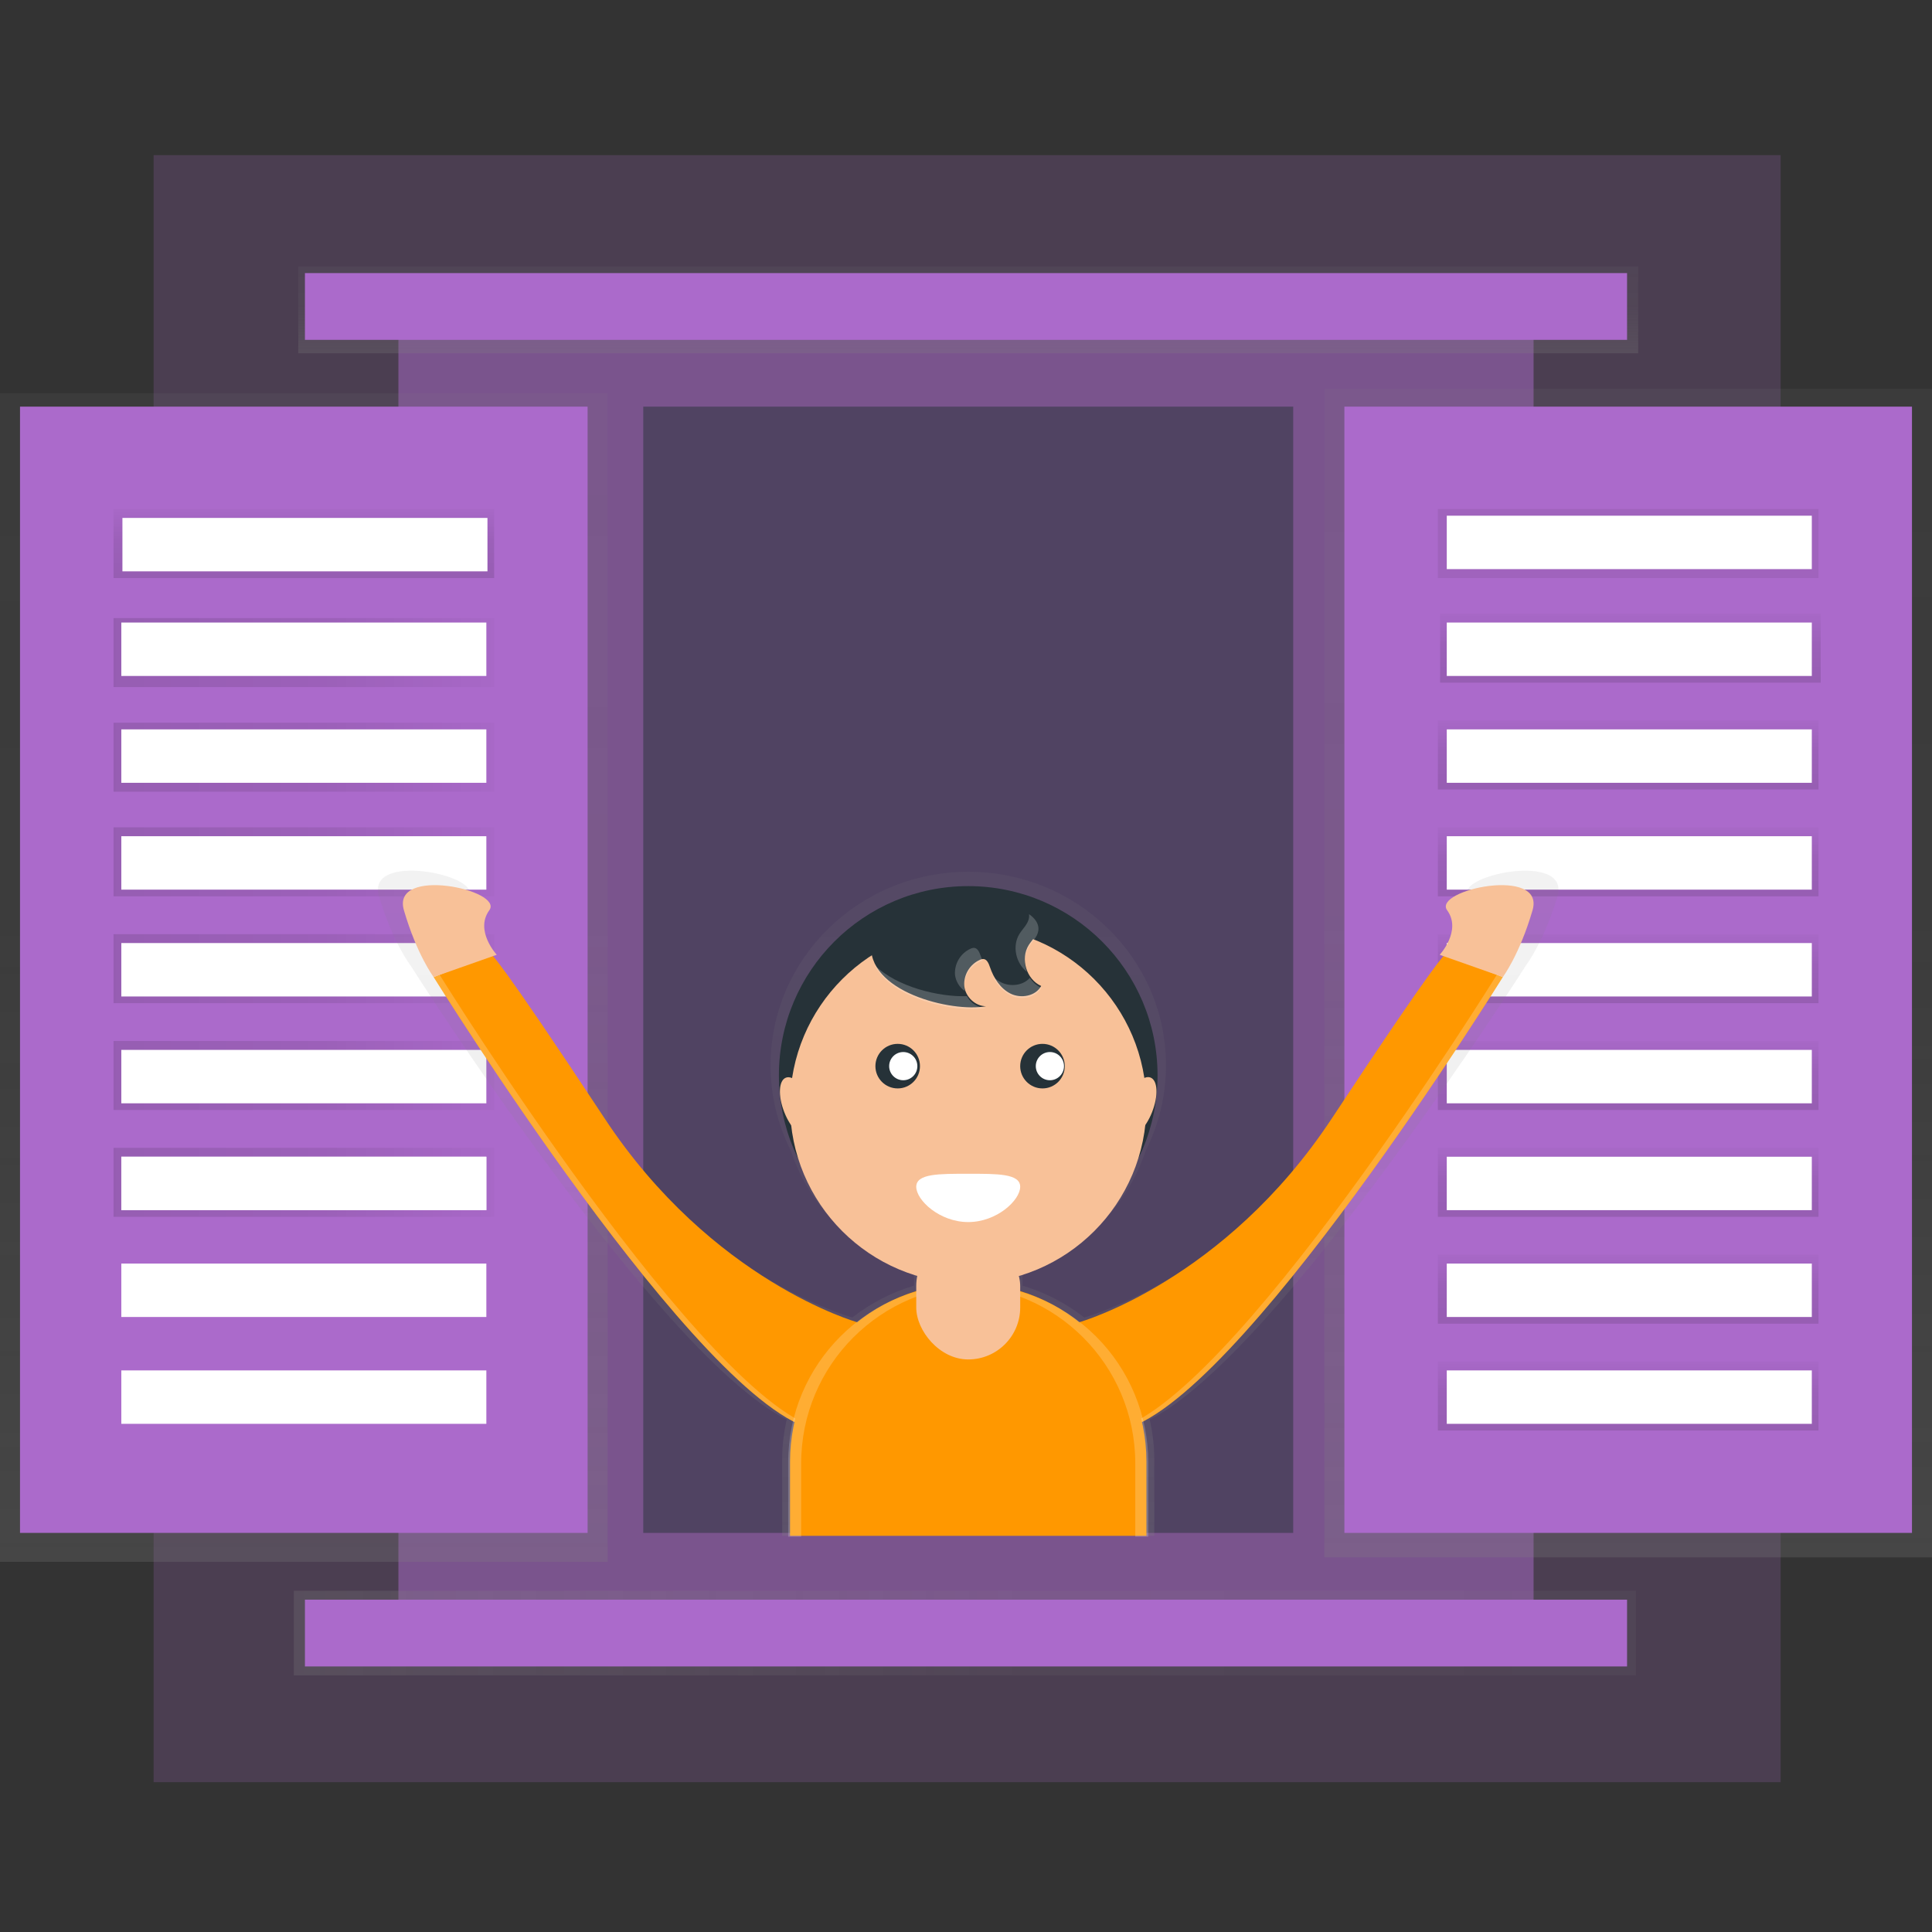 <?xml version="1.0" encoding="UTF-8"?>
<svg width="137px" height="137px" viewBox="0 0 137 137" version="1.1" xmlns="http://www.w3.org/2000/svg" xmlns:xlink="http://www.w3.org/1999/xlink">
    <rect x="0" y="0" width="137" height="137" fill="#333333" stroke="none"/>
    <title>Celebrate_illustration</title>
    <defs>
        <linearGradient x1="50%" y1="100%" x2="50%" y2="0%" id="linearGradient-1">
            <stop stop-color="#808080" stop-opacity="0.25" offset="0%"></stop>
            <stop stop-color="#808080" stop-opacity="0.12" offset="54%"></stop>
            <stop stop-color="#808080" stop-opacity="0.1" offset="100%"></stop>
        </linearGradient>
        <linearGradient x1="50%" y1="100%" x2="50%" y2="0%" id="linearGradient-2">
            <stop stop-color="#000000" stop-opacity="0.12" offset="0%"></stop>
            <stop stop-color="#000000" stop-opacity="0.09" offset="55%"></stop>
            <stop stop-color="#000000" stop-opacity="0.02" offset="100%"></stop>
        </linearGradient>
        <linearGradient x1="50%" y1="-512.903%" x2="50%" y2="-512.903%" id="linearGradient-3">
            <stop stop-color="#000000" stop-opacity="0.12" offset="0%"></stop>
            <stop stop-color="#000000" stop-opacity="0.09" offset="55%"></stop>
            <stop stop-color="#000000" stop-opacity="0.02" offset="100%"></stop>
        </linearGradient>
        <linearGradient x1="0%" y1="50%" x2="100%" y2="50%" id="linearGradient-4">
            <stop stop-color="#000000" stop-opacity="0.12" offset="0%"></stop>
            <stop stop-color="#000000" stop-opacity="0.09" offset="55%"></stop>
            <stop stop-color="#000000" stop-opacity="0.02" offset="100%"></stop>
        </linearGradient>
        <linearGradient x1="0%" y1="50%" x2="100%" y2="50%" id="linearGradient-5">
            <stop stop-color="#808080" stop-opacity="0.25" offset="0%"></stop>
            <stop stop-color="#808080" stop-opacity="0.12" offset="54%"></stop>
            <stop stop-color="#808080" stop-opacity="0.1" offset="100%"></stop>
        </linearGradient>
        <linearGradient x1="50%" y1="100%" x2="50%" y2="0%" id="linearGradient-6">
            <stop stop-color="#808080" stop-opacity="0.25" offset="0%"></stop>
            <stop stop-color="#808080" stop-opacity="0.12" offset="54%"></stop>
            <stop stop-color="#808080" stop-opacity="0.1" offset="100%"></stop>
        </linearGradient>
        <linearGradient x1="50%" y1="100%" x2="50%" y2="0.008%" id="linearGradient-7">
            <stop stop-color="#808080" stop-opacity="0.25" offset="0%"></stop>
            <stop stop-color="#808080" stop-opacity="0.12" offset="54%"></stop>
            <stop stop-color="#808080" stop-opacity="0.1" offset="100%"></stop>
        </linearGradient>
    </defs>
    <g id="Celebrate_illustration" stroke="none" stroke-width="1" fill="none" fill-rule="evenodd">
        <g id="undraw_buy_house_560d-(5)" transform="translate(-765, 87)"></g>
        <g id="undraw_welcome_3gvl" transform="translate(0, 11)" fill-rule="nonzero">
            <rect id="Rectangle" fill="#AB6ACB" opacity="0.2" x="10.891" y="0" width="115.377" height="115.377"></rect>
            <rect id="Rectangle" fill="#AB6ACB" opacity="0.5" x="28.252" y="10.772" width="80.495" height="93.99"></rect>
            <rect id="Rectangle" fill="url(#linearGradient-1)" x="93.911" y="16.573" width="43.089" height="82.863"></rect>
            <rect id="Rectangle" fill="url(#linearGradient-1)" x="0" y="16.888" width="43.089" height="82.863"></rect>
            <rect id="Rectangle" fill="#AB6ACB" x="95.332" y="17.835" width="40.248" height="79.864"></rect>
            <rect id="Rectangle" fill="#AB6ACB" transform="translate(21.544, 57.767) rotate(-180) translate(-21.544, -57.767) " x="1.421" y="17.835" width="40.248" height="79.864"></rect>
            <rect id="Rectangle" fill="url(#linearGradient-2)" x="8.05" y="25.096" width="26.99" height="4.893"></rect>
            <rect id="Rectangle" fill="url(#linearGradient-2)" x="102.119" y="32.514" width="26.99" height="4.893"></rect>
            <rect id="Rectangle" fill="url(#linearGradient-2)" x="101.961" y="40.09" width="26.99" height="4.893"></rect>
            <rect id="Rectangle" fill="url(#linearGradient-2)" x="101.961" y="47.666" width="26.99" height="4.893"></rect>
            <rect id="Rectangle" fill="url(#linearGradient-2)" x="101.961" y="55.242" width="26.99" height="4.893"></rect>
            <rect id="Rectangle" fill="url(#linearGradient-2)" x="101.961" y="62.818" width="26.99" height="4.893"></rect>
            <rect id="Rectangle" fill="url(#linearGradient-2)" x="101.961" y="70.394" width="26.99" height="4.893"></rect>
            <rect id="Rectangle" fill="url(#linearGradient-2)" x="101.961" y="77.97" width="26.99" height="4.893"></rect>
            <rect id="Rectangle" fill="url(#linearGradient-2)" x="101.961" y="85.546" width="26.99" height="4.893"></rect>
            <rect id="Rectangle" fill="url(#linearGradient-3)" x="101.961" y="25.096" width="26.99" height="4.893"></rect>
            <rect id="Rectangle" fill="url(#linearGradient-4)" x="8.05" y="32.829" width="26.99" height="4.893"></rect>
            <rect id="Rectangle" fill="url(#linearGradient-4)" x="8.05" y="40.248" width="26.99" height="4.893"></rect>
            <rect id="Rectangle" fill="url(#linearGradient-4)" x="8.05" y="47.666" width="26.99" height="4.893"></rect>
            <rect id="Rectangle" fill="url(#linearGradient-4)" x="8.05" y="55.242" width="26.99" height="4.893"></rect>
            <rect id="Rectangle" fill="url(#linearGradient-4)" x="8.05" y="62.818" width="26.99" height="4.893"></rect>
            <rect id="Rectangle" fill="#FFFFFF" x="8.681" y="25.727" width="25.885" height="3.788"></rect>
            <rect id="Rectangle" fill="#FFFFFF" x="8.602" y="33.145" width="25.885" height="3.788"></rect>
            <rect id="Rectangle" fill="#FFFFFF" x="8.602" y="40.721" width="25.885" height="3.788"></rect>
            <rect id="Rectangle" fill="#FFFFFF" x="8.602" y="48.297" width="25.885" height="3.788"></rect>
            <rect id="Rectangle" fill="#FFFFFF" x="8.602" y="55.873" width="25.885" height="3.788"></rect>
            <rect id="Rectangle" fill="#FFFFFF" x="8.602" y="63.449" width="25.885" height="3.788"></rect>
            <rect id="Rectangle" fill="url(#linearGradient-4)" x="8.05" y="70.394" width="26.99" height="4.893"></rect>
            <rect id="Rectangle" fill="#FFFFFF" x="8.602" y="71.025" width="25.885" height="3.788"></rect>
            <rect id="Rectangle" fill="#FFFFFF" x="8.602" y="71.025" width="25.885" height="3.788"></rect>
            <rect id="Rectangle" fill="#FFFFFF" x="8.602" y="78.601" width="25.885" height="3.788"></rect>
            <rect id="Rectangle" fill="#FFFFFF" x="8.602" y="86.177" width="25.885" height="3.788"></rect>
            <rect id="Rectangle" fill="#FFFFFF" x="102.592" y="25.569" width="25.885" height="3.788"></rect>
            <rect id="Rectangle" fill="#FFFFFF" x="102.592" y="33.145" width="25.885" height="3.788"></rect>
            <rect id="Rectangle" fill="#FFFFFF" x="102.592" y="40.721" width="25.885" height="3.788"></rect>
            <rect id="Rectangle" fill="#FFFFFF" x="102.592" y="48.297" width="25.885" height="3.788"></rect>
            <rect id="Rectangle" fill="#FFFFFF" x="102.592" y="55.873" width="25.885" height="3.788"></rect>
            <rect id="Rectangle" fill="#FFFFFF" x="102.592" y="63.449" width="25.885" height="3.788"></rect>
            <rect id="Rectangle" fill="#FFFFFF" x="102.592" y="71.025" width="25.885" height="3.788"></rect>
            <rect id="Rectangle" fill="#FFFFFF" x="102.592" y="78.601" width="25.885" height="3.788"></rect>
            <rect id="Rectangle" fill="#FFFFFF" x="102.592" y="86.177" width="25.885" height="3.788"></rect>
            <rect id="Rectangle" fill="url(#linearGradient-5)" x="20.834" y="101.803" width="95.174" height="5.998"></rect>
            <rect id="Rectangle" fill="#AB6ACB" x="21.623" y="102.434" width="93.753" height="4.735"></rect>
            <rect id="Rectangle" fill="url(#linearGradient-6)" x="21.15" y="7.892" width="95.016" height="6.156"></rect>
            <rect id="Rectangle" fill="#AB6ACB" x="21.623" y="8.365" width="93.753" height="4.735"></rect>
            <rect id="Rectangle" fill="#263238" opacity="0.5" x="45.614" y="17.835" width="46.088" height="79.864"></rect>
            <path d="M104.117,52.567 C105.222,54.047 103.568,55.796 103.568,55.796 L103.845,55.892 C103.437,56.345 101.822,58.389 95.597,67.635 C87.626,79.473 76.886,82.426 76.886,82.426 L76.886,82.426 C75.581,81.406 74.096,80.64 72.509,80.167 L72.509,79.05 C76.625,77.836 79.886,74.682 81.237,70.609 C82.188,68.728 82.682,66.649 82.68,64.542 C82.68,56.965 76.403,50.819 68.661,50.819 C60.919,50.819 54.642,56.964 54.642,64.542 C54.64,66.649 55.134,68.728 56.085,70.609 C57.436,74.682 60.697,77.836 64.813,79.05 L64.813,80.167 C63.226,80.64 61.741,81.406 60.436,82.426 L60.436,82.426 C60.436,82.426 49.691,79.469 41.72,67.632 C35.495,58.386 33.881,56.34 33.472,55.889 L33.75,55.793 C33.75,55.793 32.1,54.044 33.2,52.563 C34.301,51.083 25.916,49.334 26.878,52.563 C27.839,55.793 29.076,57.407 29.076,57.407 C29.076,57.407 46.627,85.088 55.79,89.662 C55.573,90.6 55.464,91.56 55.464,92.522 L55.464,97.904 L81.851,97.904 L81.851,92.522 C81.852,91.56 81.743,90.6 81.526,89.662 C90.68,85.085 108.239,57.409 108.239,57.409 C108.239,57.409 109.477,55.794 110.438,52.565 C111.399,49.336 103.017,51.086 104.117,52.567 Z" id="Path" fill="url(#linearGradient-7)"></path>
            <circle id="Oval" fill="#263238" cx="68.658" cy="65.26" r="13.425"></circle>
            <circle id="Oval" fill="#F8C198" cx="68.658" cy="67.367" r="12.636"></circle>
            <circle id="Oval" fill="#263238" cx="63.656" cy="64.601" r="1.58"></circle>
            <circle id="Oval" fill="#263238" cx="73.923" cy="64.601" r="1.58"></circle>
            <path d="M72.343,73.156 C72.343,74.103 70.694,75.658 68.658,75.658 C66.622,75.658 64.972,74.103 64.972,73.156 C64.972,72.209 66.622,72.234 68.658,72.234 C70.694,72.234 72.343,72.209 72.343,73.156 Z" id="Path" fill="#FFFFFF"></path>
            <circle id="Oval" fill="#FFFFFF" cx="64.051" cy="64.601" r="1"></circle>
            <circle id="Oval" fill="#FFFFFF" cx="74.449" cy="64.601" r="1"></circle>
            <path d="M69.921,60.353 C69.15,60.353 68.459,59.683 68.377,58.918 C68.322,58.13 68.763,57.391 69.482,57.063 C69.554,57.026 69.633,57.006 69.714,57.003 C69.979,57.003 70.11,57.319 70.195,57.57 C70.46,58.347 70.931,59.104 71.669,59.464 C72.408,59.824 73.44,59.639 73.83,58.916 C72.785,58.451 72.339,56.989 72.946,56.02 C73.181,55.646 73.548,55.329 73.622,54.893 C73.757,54.104 72.893,53.529 72.127,53.293 C69.917,52.609 62.215,52.534 61.79,55.831 C61.345,59.309 67.495,60.813 69.921,60.353 Z" id="Path" fill="#263238"></path>
            <ellipse id="Oval" fill="#F8C198" transform="translate(56.546, 67.502) rotate(-21.53) translate(-56.546, -67.502) " cx="56.546" cy="67.502" rx="1" ry="2.238"></ellipse>
            <ellipse id="Oval" fill="#F8C198" transform="translate(80.766, 67.493) rotate(-68.47) translate(-80.766, -67.493) " cx="80.766" cy="67.493" rx="2.238" ry="1"></ellipse>
            <path d="M76.535,82.759 C76.535,82.759 86.821,79.87 94.456,68.287 C102.09,56.703 102.485,56.672 102.485,56.672 L106.565,58.283 C106.565,58.283 87.612,88.821 79.452,90.401 C71.292,91.981 76.535,82.759 76.535,82.759 Z" id="Path" fill="#FF9800"></path>
            <path d="M102.092,56.705 C102.092,56.705 103.67,54.994 102.619,53.548 C101.568,52.103 109.595,50.392 108.674,53.548 C107.752,56.705 106.568,58.283 106.568,58.283 L102.092,56.705 Z" id="Path" fill="#F8C198"></path>
            <path d="M60.78,82.759 C60.78,82.759 50.494,79.87 42.86,68.287 C35.225,56.703 34.831,56.672 34.831,56.672 L30.751,58.283 C30.751,58.283 49.705,88.821 57.867,90.401 C66.028,91.981 60.78,82.759 60.78,82.759 Z" id="Path" fill="#FF9800"></path>
            <path d="M35.224,56.705 C35.224,56.705 33.645,54.994 34.697,53.548 C35.748,52.103 27.72,50.392 28.642,53.548 C29.564,56.705 30.748,58.283 30.748,58.283 L35.224,56.705 Z" id="Path" fill="#F8C198"></path>
            <g id="Group" opacity="0.2" transform="translate(61.871, 53.821)" fill="#FFFFFF">
                <path d="M11.094,0.279 C11.018,0.715 10.652,1.031 10.419,1.406 C9.887,2.255 10.163,3.483 10.943,4.089 C10.715,3.514 10.765,2.866 11.077,2.331 C11.312,1.957 11.678,1.64 11.752,1.204 C11.838,0.71 11.53,0.3 11.1,0.005 C11.112,0.096 11.11,0.189 11.094,0.279 Z" id="Path"></path>
                <path d="M7.806,3.316 C7.756,3.198 7.709,3.078 7.668,2.958 C7.582,2.707 7.451,2.399 7.186,2.391 C7.105,2.394 7.026,2.414 6.954,2.451 C6.235,2.778 5.795,3.518 5.849,4.306 C5.909,4.775 6.165,5.197 6.555,5.466 C6.533,5.388 6.517,5.308 6.508,5.227 C6.453,4.439 6.893,3.7 7.612,3.373 C7.673,3.343 7.739,3.324 7.806,3.316 L7.806,3.316 Z" id="Path"></path>
                <path d="M6.694,5.816 C4.774,5.897 1.678,5.164 0.152,3.607 C1.291,6.031 5.999,7.046 8.043,6.656 C7.476,6.637 6.962,6.317 6.694,5.816 Z" id="Path"></path>
                <path d="M11.156,4.516 C10.695,5.057 9.801,5.171 9.143,4.85 C8.928,4.744 8.731,4.605 8.559,4.438 C8.814,5.008 9.251,5.476 9.801,5.77 C10.54,6.129 11.572,5.946 11.962,5.223 C11.63,5.071 11.35,4.825 11.156,4.516 Z" id="Path"></path>
            </g>
            <path d="M106.041,58.283 C106.041,58.283 87.087,88.821 78.917,90.401 C78.445,90.496 77.966,90.554 77.485,90.576 C78.143,90.595 78.8,90.536 79.444,90.401 C87.606,88.823 106.56,58.283 106.56,58.283 L106.137,58.133 C106.079,58.233 106.041,58.283 106.041,58.283 Z" id="Path" fill="#FFFFFF" opacity="0.2"></path>
            <path d="M31.275,58.283 C31.275,58.283 50.229,88.821 58.399,90.401 C58.871,90.496 59.349,90.554 59.83,90.576 C59.173,90.595 58.515,90.536 57.871,90.401 C49.71,88.823 30.756,58.283 30.756,58.283 L31.179,58.133 C31.237,58.233 31.275,58.283 31.275,58.283 Z" id="Path" fill="#FFFFFF" opacity="0.2"></path>
            <path d="M68.658,80.003 L68.658,80.003 C72.009,80.003 75.223,81.334 77.593,83.704 C79.963,86.074 81.294,89.288 81.294,92.639 L81.294,97.904 L56.022,97.904 L56.022,92.639 C56.022,89.288 57.353,86.074 59.723,83.704 C62.092,81.334 65.307,80.003 68.658,80.003 Z" id="Path" fill="#FF9800"></path>
            <path d="M68.789,80.069 L68.789,80.069 C68.329,80.069 67.87,80.094 67.413,80.143 C67.57,80.143 67.714,80.134 67.867,80.134 L67.867,80.134 C74.846,80.134 80.503,85.791 80.503,92.77 L80.503,97.969 L81.425,97.969 L81.425,92.705 C81.425,89.354 80.094,86.14 77.724,83.77 C75.354,81.401 72.14,80.069 68.789,80.069 L68.789,80.069 Z" id="Path" fill="#FFFFFF" opacity="0.2"></path>
            <path d="M68.527,80.069 L68.527,80.069 C68.987,80.069 69.446,80.094 69.903,80.143 C69.745,80.143 69.602,80.134 69.449,80.134 L69.449,80.134 C62.47,80.134 56.812,85.791 56.812,92.77 L56.812,97.969 L55.891,97.969 L55.891,92.705 C55.891,85.727 61.548,80.069 68.527,80.069 L68.527,80.069 Z" id="Path" fill="#FFFFFF" opacity="0.2"></path>
            <rect id="Rectangle" fill="#F8C198" x="64.972" y="76.515" width="7.371" height="8.884" rx="3.685"></rect>
        </g>
    </g>
</svg>